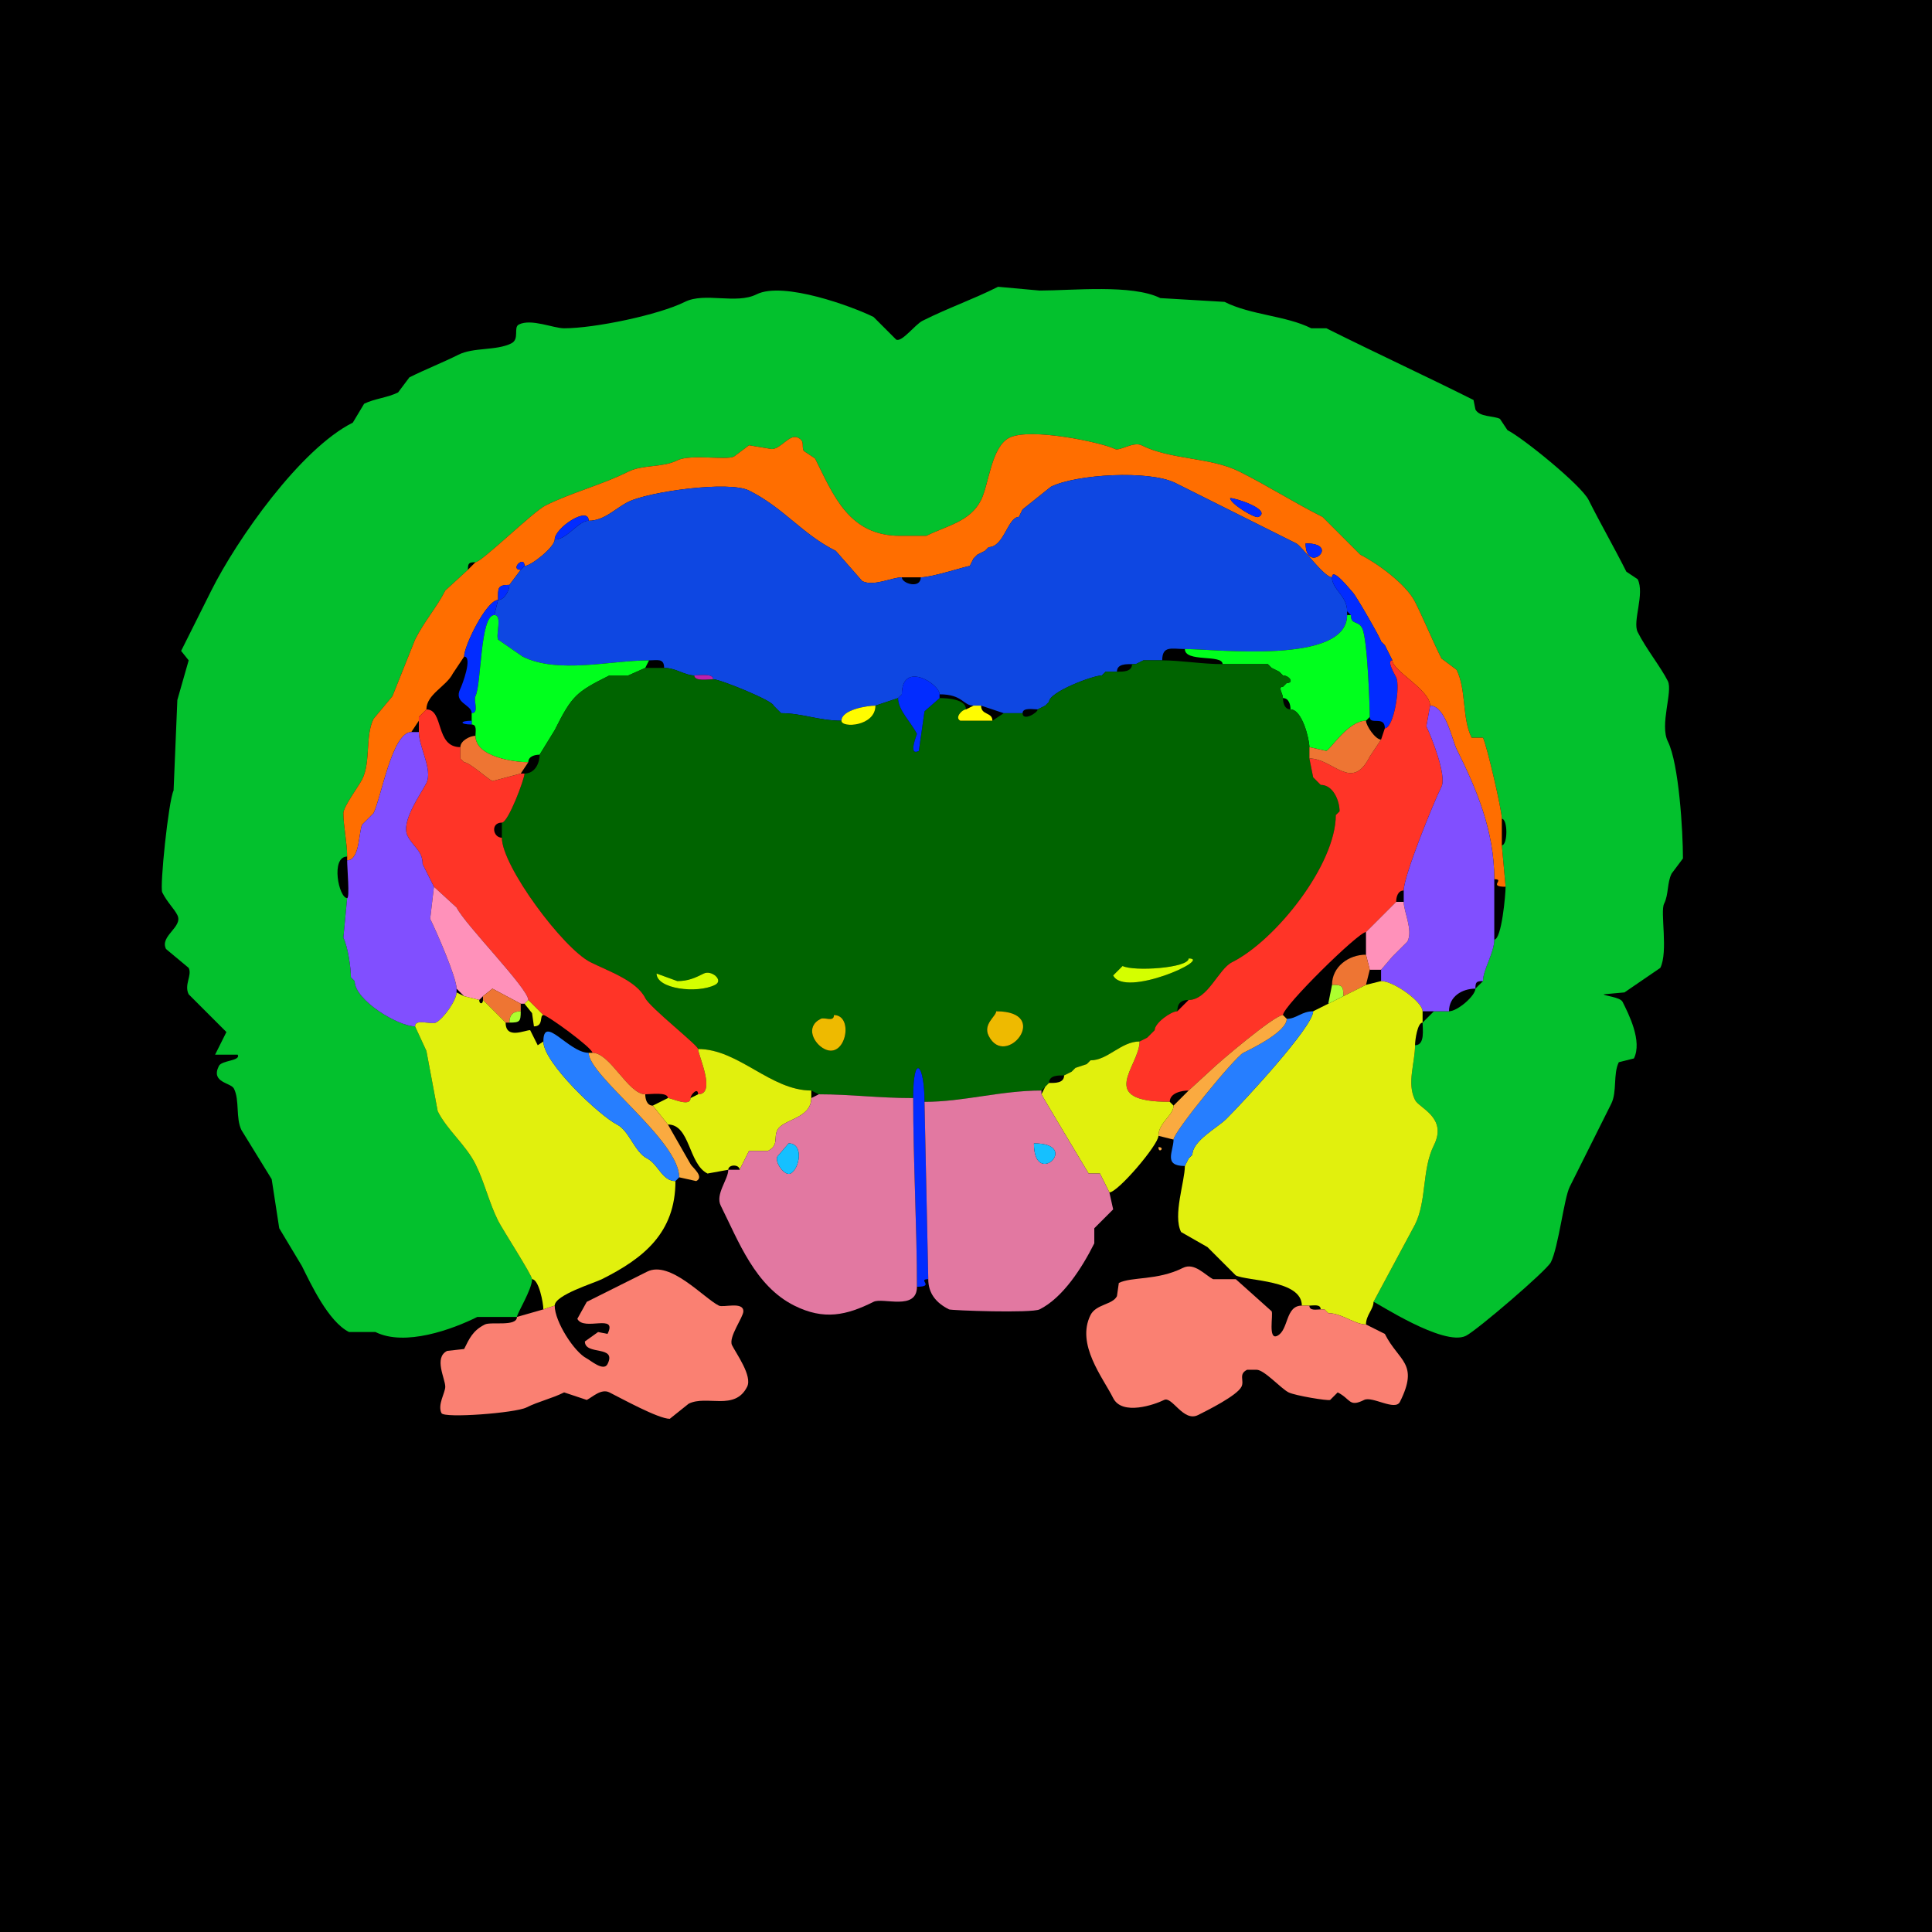 <svg xmlns="http://www.w3.org/2000/svg" xmlns:xlink="http://www.w3.org/1999/xlink" height="512" width="512">
<g>
<rect width="512" height="512" fill="#000000"  stroke-width="0" /> 
<path  fill="#03C12D" stroke-width="0" stroke="#03C12D" d = " M364 345 C364.542,345 382.573,356.964 388.5,354 391.381,352.559 409.893,336.715 411,334.5 413.035,330.431 414.468,317.564 416,314.5 419.714,307.072 423.313,299.875 427,292.5 428.588,289.324 427.451,284.598 429,281.5 L433,280.5 C435.281,275.938 431.641,268.781 430,265.5 429.356,264.211 425,263.905 425,263.5 L430.5,263 L440,256.5 C442.143,252.214 439.929,241.642 441,239.5 442.248,237.003 441.76,233.981 443,231.5 L446,227.5 C446,220.345 444.943,202.385 442,196.5 439.776,192.052 443.368,183.236 442,180.5 440.165,176.829 436.198,171.896 434,167.5 432.571,164.643 435.942,157.385 434,153.5 L431,151.5 C427.86,145.221 424.178,138.856 421,132.5 419.031,128.562 403.558,116.029 399.5,114 L397.5,111 C395.798,110.149 392.033,110.566 391,108.5 L390.5,106 C377.543,99.521 364.418,93.459 351.5,87 L347.5,87 C340.742,83.621 331.588,83.544 324.5,80 L307.5,79 C300.047,75.273 284.184,77 275.5,77 L264.5,76 C257.447,79.526 251.59,81.455 244.5,85 242.472,86.014 239.028,90.764 237.5,90 L231.5,84 C226.132,81.316 207.593,74.453 200.5,78 195.057,80.722 186.783,77.359 181.5,80 174.581,83.46 157.553,87 149.5,87 146.639,87 140.776,84.362 137.5,86 135.97,86.765 137.781,89.859 135.5,91 131.531,92.985 125.522,91.989 121.5,94 117.214,96.143 112.721,97.889 108.5,100 L105.5,104 C102.73,105.385 99.186,105.657 96.5,107 L93.5,112 C79.59,118.955 62.752,142.996 56,156.5 L48,172.5 L50,175 L47,185.5 L46,209.5 C44.648,212.204 42.288,235.076 43,236.5 44.318,239.136 46.138,240.776 47,242.5 48.594,245.687 42.254,248.009 44,251.5 L50,256.5 C50.988,258.475 48.718,260.935 50,263.5 L60,273.5 L57,279.5 L63,279.5 C63.85,281.2 58.782,280.936 58,282.5 55.773,286.954 61.178,286.856 62,288.5 63.549,291.598 62.412,296.324 64,299.5 L72,312.5 L74,325.5 L80,335.5 C82.371,340.243 87.007,350.253 92.5,353 L99.5,353 C107.302,356.901 119.888,352.306 126.5,349 L137,349 C137,348.067 141,341.721 141,339 141,337.929 133.125,325.75 132,323.5 129.596,318.692 128.377,313.255 126,308.5 123.444,303.388 118.493,299.485 116,294.5 116,294.5 113,278.5 113,278.5 113,278.5 110,272 110,272 105.538,272 94,265.092 94,260 94,260 93,259 93,259 93,256.418 92.179,250.859 91,248.5 91,248.5 92,238 92,238 89.764,238 87.567,227 92,227 92,223.287 91,218.917 91,215.5 91,213.775 95.098,208.305 96,206.5 98.307,201.886 96.717,195.066 99,190.5 99,190.5 104,184.5 104,184.5 104,184.5 110,169.5 110,169.5 112.451,164.599 115.818,160.864 118,156.5 118,156.5 124,151 124,151 124,149.253 124.253,149 126,149 127.584,149 141.34,135.58 144.5,134 151.52,130.49 159.393,128.553 166.5,125 170.358,123.071 175.538,123.981 179.5,122 182.955,120.272 192.439,122.03 194.5,121 194.5,121 198.5,118 198.5,118 198.5,118 204.5,119 204.5,119 207.025,119 209.224,114.862 211.5,116 213.419,116.96 212.341,118.182 213,119.5 213,119.5 216,121.5 216,121.5 220.877,131.255 224.992,142 238.5,142 238.5,142 245.5,142 245.5,142 250.916,139.292 257.097,138.306 260,132.5 262.072,128.357 262.685,118.407 267.5,116 273.055,113.223 292.07,117.285 295.5,119 296.713,119.607 300.396,116.948 302.5,118 310.413,121.957 320.645,121.072 328.5,125 336.009,128.755 342.975,133.237 350.5,137 350.5,137 360.5,147 360.5,147 364.732,149.116 372.604,154.709 375,159.5 377.427,164.354 379.577,169.654 382,174.5 382,174.5 386,177.5 386,177.5 388.66,182.82 387.38,190.259 390,195.5 390,195.5 393,195.5 393,195.5 394.017,197.534 398,214.552 398,217 399.602,217 399.602,224 398,224 398,224 399,235 399,235 399,237.012 397.948,249 396,249 396,252.506 393,256.973 393,260 393,260 391,262 391,262 391,263.881 386.27,268 384,268 384,268 380,268 380,268 380,268 377,271 377,271 377,272.745 377.698,277 375,277 375,281.702 372.778,287.055 375,291.5 376.087,293.674 383.673,296.154 380,303.5 376.787,309.926 378.137,318.225 375,324.5 375,324.5 364,345 364,345  Z"/>

<path  fill-rule="evenodd" fill="#FF6E00" stroke-width="0" stroke="#FF6E00" d = " M346 144 C346,152.495 355.691,144 346,144  M326 132 C326,133.464 332.556,137.472 333.5,137 337.106,135.197 327.731,132 326,132  M396 233 C399.027,233 394.112,235 399,235 399,235 398,224 398,224 398,224 398,217 398,217 398,214.552 394.017,197.534 393,195.5 393,195.5 390,195.5 390,195.5 387.38,190.259 388.66,182.82 386,177.5 386,177.5 382,174.5 382,174.5 379.577,169.654 377.427,164.354 375,159.5 372.604,154.709 364.732,149.116 360.5,147 360.5,147 350.5,137 350.5,137 342.975,133.237 336.009,128.755 328.5,125 320.645,121.072 310.413,121.957 302.5,118 300.396,116.948 296.713,119.607 295.5,119 292.07,117.285 273.055,113.223 267.5,116 262.685,118.407 262.072,128.357 260,132.5 257.097,138.306 250.916,139.292 245.5,142 245.5,142 238.5,142 238.5,142 224.992,142 220.877,131.255 216,121.5 216,121.5 213,119.5 213,119.5 212.341,118.182 213.419,116.96 211.5,116 209.224,114.862 207.025,119 204.5,119 204.5,119 198.5,118 198.5,118 198.5,118 194.5,121 194.5,121 192.439,122.03 182.955,120.272 179.5,122 175.538,123.981 170.358,123.071 166.5,125 159.393,128.553 151.52,130.49 144.5,134 141.34,135.58 127.584,149 126,149 126,149 124,151 124,151 124,151 118,156.5 118,156.5 115.818,160.864 112.451,164.599 110,169.5 110,169.5 104,184.5 104,184.5 104,184.5 99,190.5 99,190.5 96.717,195.066 98.307,201.886 96,206.5 95.098,208.305 91,213.775 91,215.5 91,218.917 92,223.287 92,227 92,227 92,228 92,228 95.403,228 95.033,220.433 96,218.5 96,218.5 99,215.5 99,215.5 101.01,211.48 103.912,194 109,194 109,194 111,191 111,191 111,191 111,190 111,190 111,190 112,189 112,189 112,189 113,188 113,188 113,183.998 118.312,181.876 120,178.5 120,178.5 123,174 123,174 123,171.075 128.972,159 132,159 132,155.959 131.697,155 135,155 135,155 138,151 138,151 135.001,151 139,147.001 139,150 140.734,150 147,144.991 147,143 147,139.882 156,133.97 156,138 160.206,138 163.025,134.738 166.5,133 171.942,130.279 193.187,127.343 198.5,130 207.743,134.622 212.494,141.497 221.5,146 221.5,146 228.5,154 228.5,154 231.528,155.514 236.382,153 239,153 239,153 244,153 244,153 247.132,153 256.069,150 257,150 257,150 258,148 258,148 258,148 259,147 259,147 259,147 261,146 261,146 261,146 262,145 262,145 266.072,145 267.092,137 270,137 270,137 271,135 271,135 271,135 278.5,129 278.5,129 285.139,125.68 304.539,124.52 311.5,128 322.066,133.283 332.782,138.641 343.5,144 345.078,144.789 350.873,153 353,153 353,150.105 357.903,156.403 358.5,157 359.373,157.873 366,169.37 366,170 366,170 367,171 367,171 367,171 369,175 369,175 369,177.776 379,182.826 379,187 383.069,187 384.848,196.195 386,198.5 391.304,209.108 396,220.213 396,233  Z"/>

<path  fill="#0E47E2" stroke-width="0" stroke="#0E47E2" d = " M266 189 L271,189 C271,187.421 273.855,188 275,188 275,188 277,187 277,187 277,187 278,186 278,186 278,183.4 289.631,179 292,179 292,179 293,178 293,178 293,178 296,178 296,178 296,175.891 298.535,176 300,176 300,176 301,176 301,176 301,176 303,175 303,175 303,175 308,175 308,175 308,170.979 310.575,172 314,172 322.229,172 357,176.227 357,163 357,163 357,162 357,162 357,157.815 353,156.241 353,153 350.873,153 345.078,144.789 343.5,144 332.782,138.641 322.066,133.283 311.5,128 304.539,124.52 285.139,125.68 278.5,129 278.5,129 271,135 271,135 271,135 270,137 270,137 267.092,137 266.072,145 262,145 262,145 261,146 261,146 261,146 259,147 259,147 259,147 258,148 258,148 258,148 257,150 257,150 256.069,150 247.132,153 244,153 244,156.135 239,154.666 239,153 236.382,153 231.528,155.514 228.5,154 228.5,154 221.5,146 221.5,146 212.494,141.497 207.743,134.622 198.5,130 193.187,127.343 171.942,130.279 166.5,133 163.025,134.738 160.206,138 156,138 153.211,138 150.307,143 147,143 147,144.991 140.734,150 139,150 139,150 138,151 138,151 138,151 135,155 135,155 135,156.429 133.712,159 132,159 132,159 131,163 131,163 133.207,163 131.338,168.176 132,169.5 132,169.5 138.5,174 138.5,174 147.865,178.683 161.824,175 172,175 174.177,175 176,174.359 176,177 179.091,177 181.478,179 184,179 185.235,179 189,178.357 189,180 190.857,180 205,185.778 205,187 205,187 207,189 207,189 212.553,189 217.002,191 223,191 223,188.089 229.752,187 232,187 232,187 238,185 238,185 238,185 239,184 239,184 239,174.989 249,181.216 249,184 255.19,184 255.185,187 258,187 258,187 260,187 260,187 260,187 266,189 266,189  Z"/>

<path  fill="#022CFF" stroke-width="0" stroke="#022CFF" d = " M326 132 C326,133.464 332.556,137.472 333.5,137 337.106,135.197 327.731,132 326,132  Z"/>

<path  fill="#022CFF" stroke-width="0" stroke="#022CFF" d = " M156 138 C153.211,138 150.307,143 147,143 147,139.882 156,133.97 156,138  Z"/>

<path  fill="#022CFF" stroke-width="0" stroke="#022CFF" d = " M346 144 C346,152.495 355.691,144 346,144  Z"/>

<path  fill="#022CFF" stroke-width="0" stroke="#022CFF" d = " M139 150 L138,151 C135.001,151 139,147.001 139,150  Z"/>

<path  fill="#022CFF" stroke-width="0" stroke="#022CFF" d = " M363 190 C363,192.266 367,189.546 367,193 369.38,193 371.16,181.819 370,179.5 369.499,178.498 367.391,175 369,175 369,175 367,171 367,171 367,171 366,170 366,170 366,169.37 359.373,157.873 358.5,157 357.903,156.403 353,150.105 353,153 353,156.241 357,157.815 357,162 357,162 358,163 358,163 358,165.715 359.917,164.333 361,166.5 362.393,169.286 363,186.922 363,190  Z"/>

<path  fill="#022CFF" stroke-width="0" stroke="#022CFF" d = " M135 155 C131.697,155 132,155.959 132,159 133.712,159 135,156.429 135,155  Z"/>

<path  fill="#022CFF" stroke-width="0" stroke="#022CFF" d = " M123 174 C125.319,174 122.498,181.504 122,182.5 120.07,186.36 125,186.661 125,189 127.064,189 125.426,185.647 126,184.5 127.623,181.254 127.204,163 131,163 131,163 132,159 132,159 128.972,159 123,171.075 123,174  Z"/>

<path  fill="#00FF1D" stroke-width="0" stroke="#00FF1D" d = " M143 200 C141.762,200 140,200.423 140,202 136.826,202 126,200.787 126,195 126,193.952 126.473,192 125,192 125,192 125,191 125,191 125,191 125,189 125,189 127.064,189 125.426,185.647 126,184.5 127.623,181.254 127.204,163 131,163 133.207,163 131.338,168.176 132,169.5 132,169.5 138.5,174 138.5,174 147.865,178.683 161.824,175 172,175 172,175 171,177 171,177 171,177 166.5,179 166.5,179 166.5,179 161.5,179 161.5,179 152.709,183.395 151.592,184.317 147,193.5 147,193.5 143,200 143,200  Z"/>

<path  fill="#00FF1D" stroke-width="0" stroke="#00FF1D" d = " M362 191 C357.363,191 352.846,198.327 351.5,199 L347,198 C347,195.906 345.108,188 342,188 342,186.762 341.577,185 340,185 340,183.762 338.486,182 340,182 340,182 341,181 341,181 343.092,181 341.652,179 340,179 340,179 339,178 339,178 339,178 337,177 337,177 337,177 336,176 336,176 336,176 324,176 324,176 324,173.305 314,175.633 314,172 322.229,172 357,176.227 357,163 357,163 358,163 358,163 358,165.715 359.917,164.333 361,166.5 362.393,169.286 363,186.922 363,190 363,190 362,191 362,191  Z"/>

<path  fill-rule="evenodd" fill="#006400" stroke-width="0" stroke="#006400" d = " M221 269 C221,270.951 218.546,269.477 217.5,270 213.296,272.102 215.666,276.583 218.5,278 224.162,280.831 226.382,269 221,269  M264 268 C264,269.298 260.437,271.373 262,274.5 266.491,283.481 278.955,268 264,268  M174 258 C174,262.081 184.707,263.397 189.5,261 191.897,259.802 188.548,256.976 186.5,258 184.161,259.17 182.371,260 179.5,260 L174,258  M315 254 C315,256.545 300.503,257.501 297.5,256 L295,258.5 C298.03,264.559 321.552,254 315,254  M242 291 C242,278.83 245,281.889 245,292 255.326,292 265.135,289 276,289 276,289 277,288 277,288 277,288 278,287 278,287 278,284.891 280.535,285 282,285 282,285 284,284 284,284 284,284 285,283 285,283 285,283 288,282 288,282 288,282 289,281 289,281 293.582,281 297.087,276 302,276 302,276 304,275 304,275 304,275 305,274 305,274 305,274 306,273 306,273 306,271.099 310.332,268 312,268 312,265.959 312.959,265 315,265 320.096,265 322.87,256.815 326.5,255 338.062,249.219 354,229.162 354,216 354,216 355,215 355,215 355,212.182 353.301,208 350,208 350,208 348,206 348,206 348,206 347,201 347,201 347,201 347,198 347,198 347,195.906 345.108,188 342,188 340.423,188 340,186.238 340,185 340,183.762 338.486,182 340,182 340,182 341,181 341,181 343.092,181 341.652,179 340,179 340,179 339,178 339,178 339,178 337,177 337,177 337,177 336,176 336,176 336,176 324,176 324,176 318.593,176 312.877,175 308,175 308,175 303,175 303,175 303,175 301,176 301,176 301,176 300,176 300,176 300,178.109 297.465,178 296,178 296,178 293,178 293,178 293,178 292,179 292,179 289.631,179 278,183.4 278,186 278,186 277,187 277,187 277,187 275,188 275,188 275,188.914 271,191.246 271,189 271,189 266,189 266,189 266,189 263,191 263,191 263,191 254.5,191 254.5,191 252.906,190.203 254.977,188 256,188 256,185.247 250.989,185 249,185 249,185 245,188.5 245,188.5 245,188.5 243.5,199 243.5,199 240.523,200.488 243.033,194.566 243,194.5 241.396,191.292 238,188.217 238,185 238,185 232,187 232,187 232,192.506 223,193.013 223,191 217.002,191 212.553,189 207,189 207,189 205,187 205,187 205,185.778 190.857,180 189,180 187.765,180 184,180.643 184,179 181.478,179 179.091,177 176,177 174.376,177 173.25,177 171,177 171,177 166.5,179 166.5,179 166.5,179 161.5,179 161.5,179 152.709,183.395 151.592,184.317 147,193.5 147,193.5 143,200 143,200 143,202.405 141.681,205 139,205 139,206.436 134.688,218 133,218 133,218 133,222 133,222 133,229.526 149.232,251.366 156.5,255 161.247,257.373 168.698,259.897 171,264.5 172.274,267.048 185,277.04 185,278 195.728,278 204.194,289 215,289 215,289 217,290 217,290 225.568,290 232.611,291 242,291  Z"/>

<path  fill="#FF3427" stroke-width="0" stroke="#FF3427" d = " M315 289 C313.234,289 310,289.607 310,292 290.189,292 302,282.598 302,276 302,276 304,275 304,275 304,275 305,274 305,274 305,274 306,273 306,273 306,271.099 310.332,268 312,268 312,268 315,265 315,265 320.096,265 322.87,256.815 326.5,255 338.062,249.219 354,229.162 354,216 354,216 355,215 355,215 355,212.182 353.301,208 350,208 350,208 348,206 348,206 348,206 347,201 347,201 353.322,201 358.229,210.041 363,200.5 363,200.5 366,196 366,196 366,196 367,193 367,193 369.38,193 371.16,181.819 370,179.5 369.499,178.498 367.391,175 369,175 369,177.776 379,182.826 379,187 379,187 378,192.5 378,192.5 379.282,195.064 383.463,205.573 382,208.5 379.894,212.712 372,232.113 372,236 370.423,236 370,237.762 370,239 370,239 362,247 362,247 360.012,247 340,266.672 340,269 337.701,269 322.737,281.763 321,283.5 321,283.5 315,289 315,289  Z"/>

<path  fill="#022CFF" stroke-width="0" stroke="#022CFF" d = " M238 185 C238,188.217 241.396,191.292 243,194.5 243.033,194.566 240.523,200.488 243.5,199 L245,188.5 L249,185 C249,185 249,184 249,184 249,181.216 239,174.989 239,184 239,184 238,185 238,185  Z"/>

<path  fill="#BC20AD" stroke-width="0" stroke="#BC20AD" d = " M184 179 C185.235,179 189,178.357 189,180 187.765,180 184,180.643 184,179  Z"/>

<path  fill="#FFFC00" stroke-width="0" stroke="#FFFC00" d = " M232 187 C229.752,187 223,188.089 223,191 223,193.013 232,192.506 232,187  Z"/>

<path  fill="#FFFC00" stroke-width="0" stroke="#FFFC00" d = " M256 188 C254.977,188 252.906,190.203 254.5,191 L263,191 C263,188.651 260,189.618 260,187 260,187 258,187 258,187 258,187 256,188 256,188  Z"/>

<path  fill="#814FFF" stroke-width="0" stroke="#814FFF" d = " M380 268 L384,268 C384,264.103 387.442,262 391,262 391,260.253 391.253,260 393,260 393,256.973 396,252.506 396,249 396,244.417 396,238.646 396,233 396,220.213 391.304,209.108 386,198.5 384.848,196.195 383.069,187 379,187 379,187 378,192.5 378,192.5 379.282,195.064 383.463,205.573 382,208.5 379.894,212.712 372,232.113 372,236 372,236 372,239 372,239 372,241.618 374.514,246.472 373,249.5 373,249.5 369,253.5 369,253.5 369,253.5 366,257 366,257 366,257 366,260 366,260 369.415,260 377,265.546 377,268 377,268 380,268 380,268  Z"/>

<path  fill="#FF3427" stroke-width="0" stroke="#FF3427" d = " M177 291 C177.986,291 183,293.515 183,291 183,290.104 185,287.974 185,290 189.931,290 185,279.557 185,278 185,277.04 172.274,267.048 171,264.5 168.698,259.897 161.247,257.373 156.5,255 149.232,251.366 133,229.526 133,222 130.62,222 129.939,218 133,218 134.688,218 139,206.436 139,205 139,205 138,205 138,205 138,205 130.5,207 130.5,207 128.976,206.238 124.384,202 123,202 123,202 122,201 122,201 122,201 122,198 122,198 115.255,198 117.7,188 113,188 113,188 112,189 112,189 112,189 111,190 111,190 111,190 111,191 111,191 111,191 111,194 111,194 111,198.012 114.738,204.024 113,207.5 111.537,210.426 106.135,217.77 108,221.5 109.466,224.433 112,225.428 112,229 112,229 114,233 114,233 114,233 115,235 115,235 115,235 121,240.5 121,240.5 123.308,245.115 140,261.961 140,265 140,265 144,269 144,269 145.03,269 157,277.713 157,279 161.72,279 166.46,290 171,290 172.321,290 177,289.316 177,291  Z"/>

<path  fill="#022CFF" stroke-width="0" stroke="#022CFF" d = " M125 191 C121.754,191 121.754,192 125,192 125,192 125,191 125,191  Z"/>

<path  fill="#EE7533" stroke-width="0" stroke="#EE7533" d = " M347 198 L347,201 C353.322,201 358.229,210.041 363,200.5 363,200.5 366,196 366,196 364.467,196 362,192.247 362,191 357.363,191 352.846,198.327 351.5,199 351.5,199 347,198 347,198  Z"/>

<path  fill="#814FFF" stroke-width="0" stroke="#814FFF" d = " M121 263 C121,265.004 117.582,269.959 115.5,271 114.262,271.619 110,269.856 110,272 105.538,272 94,265.092 94,260 94,260 93,259 93,259 93,256.418 92.179,250.859 91,248.5 91,248.5 92,238 92,238 92.716,238 92,230.108 92,228 95.403,228 95.033,220.433 96,218.5 96,218.5 99,215.5 99,215.5 101.01,211.48 103.912,194 109,194 109,194 111,194 111,194 111,198.012 114.738,204.024 113,207.5 111.537,210.426 106.135,217.77 108,221.5 109.466,224.433 112,225.428 112,229 112,229 114,233 114,233 114,233 115,235 115,235 115,235 114,243.5 114,243.5 115.565,246.63 121,259.037 121,262 121,262 121,263 121,263  Z"/>

<path  fill="#EE7533" stroke-width="0" stroke="#EE7533" d = " M140 202 L138,205 C138,205 130.5,207 130.5,207 128.976,206.238 124.384,202 123,202 123,202 122,201 122,201 122,201 122,198 122,198 122,196.288 124.571,195 126,195 126,200.787 136.826,202 140,202  Z"/>

<path  fill="#FF91BA" stroke-width="0" stroke="#FF91BA" d = " M138 266 L139,266 C139,266 140,265 140,265 140,261.961 123.308,245.115 121,240.5 121,240.5 115,235 115,235 115,235 114,243.5 114,243.5 115.565,246.63 121,259.037 121,262 121,262 123,264 123,264 123,264 127,265 127,265 127,265 128,264 128,264 128,264 130.5,262 130.5,262 130.5,262 138,266 138,266  Z"/>

<path  fill="#FF91BA" stroke-width="0" stroke="#FF91BA" d = " M363 257 L366,257 C366,257 369,253.5 369,253.5 369,253.5 373,249.5 373,249.5 374.514,246.472 372,241.618 372,239 372,239 370,239 370,239 370,239 362,247 362,247 362,247 362,253 362,253 362,253 363,257 363,257  Z"/>

<path  fill="#EE7533" stroke-width="0" stroke="#EE7533" d = " M362 261 L356,264 C356,261.253 355.747,261 353,261 353,256.175 357.412,253 362,253 362,253 363,257 363,257 363,257 362,261 362,261  Z"/>

<path  fill="#D4FF00" stroke-width="0" stroke="#D4FF00" d = " M315 254 C315,256.545 300.503,257.501 297.5,256 L295,258.5 C298.03,264.559 321.552,254 315,254  Z"/>

<path  fill="#D4FF00" stroke-width="0" stroke="#D4FF00" d = " M174 258 C174,262.081 184.707,263.397 189.5,261 191.897,259.802 188.548,256.976 186.5,258 184.161,259.17 182.371,260 179.5,260 L174,258  Z"/>

<path  fill="#E1F00D" stroke-width="0" stroke="#E1F00D" d = " M352 348 C355.606,348 358.972,351 362,351 362,348.517 364,346.974 364,345 364,345 375,324.5 375,324.5 378.137,318.225 376.787,309.926 380,303.5 383.673,296.154 376.087,293.674 375,291.5 372.778,287.055 375,281.702 375,277 375,275.643 375.647,271 377,271 377,271 377,268 377,268 377,265.546 369.415,260 366,260 366,260 362,261 362,261 362,261 356,264 356,264 356,264 352,266 352,266 352,266 348,268 348,268 348,272.094 329.49,292.01 325,296.5 322.68,298.82 316,302.31 316,306 316,306 315,307 315,307 315,307 314,309 314,309 314,313.158 310.767,322.034 313,326.5 313,326.5 320,330.5 320,330.5 320,330.5 327.5,338 327.5,338 330.576,339.538 345,339.143 345,346 345,346 347,346 347,346 348.048,346 350,345.527 350,347 350,347 351,347 351,347 351,347 352,348 352,348  Z"/>

<path  fill="#ADFF2F" stroke-width="0" stroke="#ADFF2F" d = " M356 264 L352,266 C352,266 353,261 353,261 355.747,261 356,261.253 356,264  Z"/>

<path  fill="#EE7533" stroke-width="0" stroke="#EE7533" d = " M134 271 L135,271 C135,268.959 135.959,268 138,268 138,268 138,266 138,266 138,266 130.5,262 130.5,262 130.5,262 128,264 128,264 128,264 128,265 128,265 128,265 134,271 134,271  Z"/>

<path  fill="#E1F00D" stroke-width="0" stroke="#E1F00D" d = " M147 346 L144,347 C144,345.346 142.802,339 141,339 141,337.929 133.125,325.75 132,323.5 129.596,318.692 128.377,313.255 126,308.5 123.444,303.388 118.493,299.485 116,294.5 116,294.5 113,278.5 113,278.5 113,278.5 110,272 110,272 110,269.856 114.262,271.619 115.5,271 117.582,269.959 121,265.004 121,263 121,263 123,264 123,264 123,264 127,265 127,265 127,266.186 128,266.186 128,265 128,265 134,271 134,271 134,275.524 139.062,273 140.5,273 140.5,273 142.5,277 142.5,277 142.5,277 144,276 144,276 144,281.667 159.013,295.756 163.5,298 166.759,299.63 168.194,305.347 171.5,307 174.4,308.45 175.474,313 179,313 179,326.68 170.584,333.458 159.5,339 157.4,340.05 147,343.191 147,346  Z"/>

<path  fill="#E1F00D" stroke-width="0" stroke="#E1F00D" d = " M139 266 L141,268.5 L141.5,272 C144.154,272 142.9,269 144,269 144,269 140,265 140,265 140,265 139,266 139,266  Z"/>

<path  fill="#ADFF2F" stroke-width="0" stroke="#ADFF2F" d = " M138 268 C135.959,268 135,268.959 135,271 137.747,271 138,270.747 138,268  Z"/>

<path  fill="#EEBA00" stroke-width="0" stroke="#EEBA00" d = " M264 268 C264,269.298 260.437,271.373 262,274.5 266.491,283.481 278.955,268 264,268  Z"/>

<path  fill="#267EFF" stroke-width="0" stroke="#267EFF" d = " M315 307 L314,309 C308.157,309 311,305.113 311,302 311,300.02 327.266,280.117 329.5,279 331.772,277.864 341,273.435 341,270 343.583,270 344.934,268 348,268 348,272.094 329.49,292.01 325,296.5 322.68,298.82 316,302.31 316,306 316,306 315,307 315,307  Z"/>

<path  fill="#EEBA00" stroke-width="0" stroke="#EEBA00" d = " M221 269 C221,270.951 218.546,269.477 217.5,270 213.296,272.102 215.666,276.583 218.5,278 224.162,280.831 226.382,269 221,269  Z"/>

<path  fill="#FAAA40" stroke-width="0" stroke="#FAAA40" d = " M307 301 L311,302 C311,300.02 327.266,280.117 329.5,279 331.772,277.864 341,273.435 341,270 341,270 340,269 340,269 337.701,269 322.737,281.763 321,283.5 321,283.5 315,289 315,289 315,289 311,293 311,293 311,295.584 307,297.518 307,301  Z"/>

<path  fill="#267EFF" stroke-width="0" stroke="#267EFF" d = " M180 312 L179,313 C175.474,313 174.4,308.45 171.5,307 168.194,305.347 166.759,299.63 163.5,298 159.013,295.756 144,281.667 144,276 144,268.667 150.711,279 156,279 156,285.115 180,302.176 180,312  Z"/>

<path  fill="#E1F00D" stroke-width="0" stroke="#E1F00D" d = " M306 273 L305,274 C305,274 306,273 306,273  Z"/>

<path  fill="#E1F00D" stroke-width="0" stroke="#E1F00D" d = " M305 274 L304,275 C304,275 305,274 305,274  Z"/>

<path  fill="#E1F00D" stroke-width="0" stroke="#E1F00D" d = " M304 275 L302,276 C302,276 304,275 304,275  Z"/>

<path  fill="#E1F00D" stroke-width="0" stroke="#E1F00D" d = " M307 301 C307,303.368 296.255,316 294,316 294,316 291.5,311 291.5,311 291.5,311 288.5,311 288.5,311 288.481,310.99 276,290.164 276,290 276,290 277,288 277,288 277,288 278,287 278,287 279.465,287 282,287.109 282,285 282,285 284,284 284,284 284,284 285,283 285,283 285,283 288,282 288,282 288,282 289,281 289,281 293.582,281 297.087,276 302,276 302,282.598 290.189,292 310,292 310,292 311,293 311,293 311,295.584 307,297.518 307,301  Z"/>

<path  fill="#E1F00D" stroke-width="0" stroke="#E1F00D" d = " M193 310 C193,308.514 196,308.514 196,310 196,310 198.5,305 198.5,305 198.5,305 203.5,305 203.5,305 206.471,303.515 204.975,301.55 206,299.5 207.466,296.568 215,296.485 215,291 215,291 215,289 215,289 204.194,289 195.728,278 185,278 185,279.557 189.931,290 185,290 185,290 183,291 183,291 183,293.515 177.986,291 177,291 177,291 173,293 173,293 173,293 177,298 177,298 182.925,298 182.401,308.451 187.5,311 187.5,311 193,310 193,310  Z"/>

<path  fill="#FAAA40" stroke-width="0" stroke="#FAAA40" d = " M177 298 L183,308.5 C183.42,309.339 186.786,311.857 184.5,313 L180,312 C180,302.176 156,285.115 156,279 156,279 157,279 157,279 161.72,279 166.46,290 171,290 171,291.238 171.423,293 173,293 173,293 177,298 177,298  Z"/>

<path  fill="#022CFF" stroke-width="0" stroke="#022CFF" d = " M246 339 C242.973,339 247.888,341 243,341 243,325.1 242,307.574 242,291 242,278.83 245,281.889 245,292 245,292 246,339 246,339  Z"/>

<path  fill-rule="evenodd" fill="#E278A1" stroke-width="0" stroke="#E278A1" d = " M274 303 C274,315.234 286.791,303 274,303  M294 316 L295,320.5 L290,325.5 L290,329.5 C286.702,336.095 281.639,343.931 275.5,347 273.394,348.053 252.093,347.296 251.5,347 248.026,345.263 246,342.708 246,339 246,339 245,292 245,292 255.326,292 265.135,289 276,289 276,289 276,290 276,290 276,290.164 288.481,310.99 288.5,311 288.5,311 291.5,311 291.5,311 291.5,311 294,316 294,316  Z"/>

<path  fill-rule="evenodd" fill="#E278A1" stroke-width="0" stroke="#E278A1" d = " M209 303 L206,306.5 C205.246,308.008 207.939,311.78 209.5,311 211.884,309.808 213.139,303 209,303  M193 310 L196,310 C196,310 198.5,305 198.5,305 198.5,305 203.5,305 203.5,305 206.471,303.515 204.975,301.55 206,299.5 207.466,296.568 215,296.485 215,291 215,291 217,290 217,290 225.568,290 232.611,291 242,291 242,307.574 243,325.1 243,341 243,347.458 233.977,343.762 231.5,345 224.309,348.595 218.349,349.924 210.5,346 200.079,340.79 195.722,328.944 191,319.5 189.499,316.498 193,312.588 193,310  Z"/>

<path  fill="#15C0FF" stroke-width="0" stroke="#15C0FF" d = " M209 303 L206,306.5 C205.246,308.008 207.939,311.78 209.5,311 211.884,309.808 213.139,303 209,303  Z"/>

<path  fill="#15C0FF" stroke-width="0" stroke="#15C0FF" d = " M274 303 C274,315.234 286.791,303 274,303  Z"/>

<path  fill="#FAAA40" stroke-width="0" stroke="#FAAA40" d = " M307 304 C307,305.93 308.93,304 307,304  Z"/>

<path  fill="#FA8072" stroke-width="0" stroke="#FA8072" d = " M352 348 C355.606,348 358.972,351 362,351 362,351 367,353.5 367,353.5 370.66,360.82 376.151,361.198 371,371.5 369.737,374.026 363.673,369.913 361.5,371 357.457,373.021 358.005,370.752 354.5,369 354.5,369 352.5,371 352.5,371 351.916,371.292 343.205,369.852 341.5,369 339.448,367.974 335.061,363 333,363 333,363 330.5,363 330.5,363 328.118,364.191 329.827,365.845 329,367.5 327.818,369.864 319.917,373.791 317.5,375 313.583,376.959 310.628,369.936 308.5,371 306.034,372.233 297.377,375.255 295,370.5 292.285,365.069 285.113,356.275 289,348.5 290.45,345.601 294.859,345.782 296,343.5 296,343.5 296.5,340 296.5,340 299.938,338.281 306.663,339.419 313.5,336 316.544,334.478 319.377,337.939 321.5,339 321.5,339 327.5,339 327.5,339 327.5,339 337,347.5 337,347.5 337.458,348.417 335.979,355.26 338.5,354 341.566,352.467 340.573,346 345,346 345,346 347,346 347,346 347,347.473 348.952,347 350,347 350,347 351,347 351,347 351,347 352,348 352,348  Z"/>

<path  fill="#FA8072" stroke-width="0" stroke="#FA8072" d = " M144 347 L137,349 C137,351.67 130.125,350.187 128.5,351 125.281,352.61 124.368,354.764 123,357.5 123,357.5 118.5,358 118.5,358 114.887,359.806 118,365.329 118,367.5 118,369.103 115.884,372.268 117,374.5 117.704,375.908 136.564,374.468 139.5,373 142.772,371.364 146.203,370.648 149.5,369 149.5,369 155.5,371 155.5,371 157.037,370.232 159.329,367.915 161.5,369 164.615,370.558 174.463,376 177.5,376 177.5,376 182.5,372 182.5,372 187.304,369.598 194.736,374.028 198,367.5 199.428,364.643 195.133,358.766 194,356.5 192.958,354.415 197,349.078 197,347.5 197,344.83 191.691,346.595 190.5,346 186.477,343.989 177.595,333.953 171.5,337 166.07,339.715 160.765,342.367 155.5,345 155.5,345 153,349.5 153,349.5 154.707,352.915 163.79,347.92 161,353.5 161,353.5 158.5,353 158.5,353 158.5,353 155,355.5 155,355.5 155,359.303 163.562,356.376 161,361.5 159.969,363.563 156.428,360.464 155.5,360 152.228,358.364 147,350.261 147,346 147,346 144,347 144,347  Z"/>

</g>
</svg>

